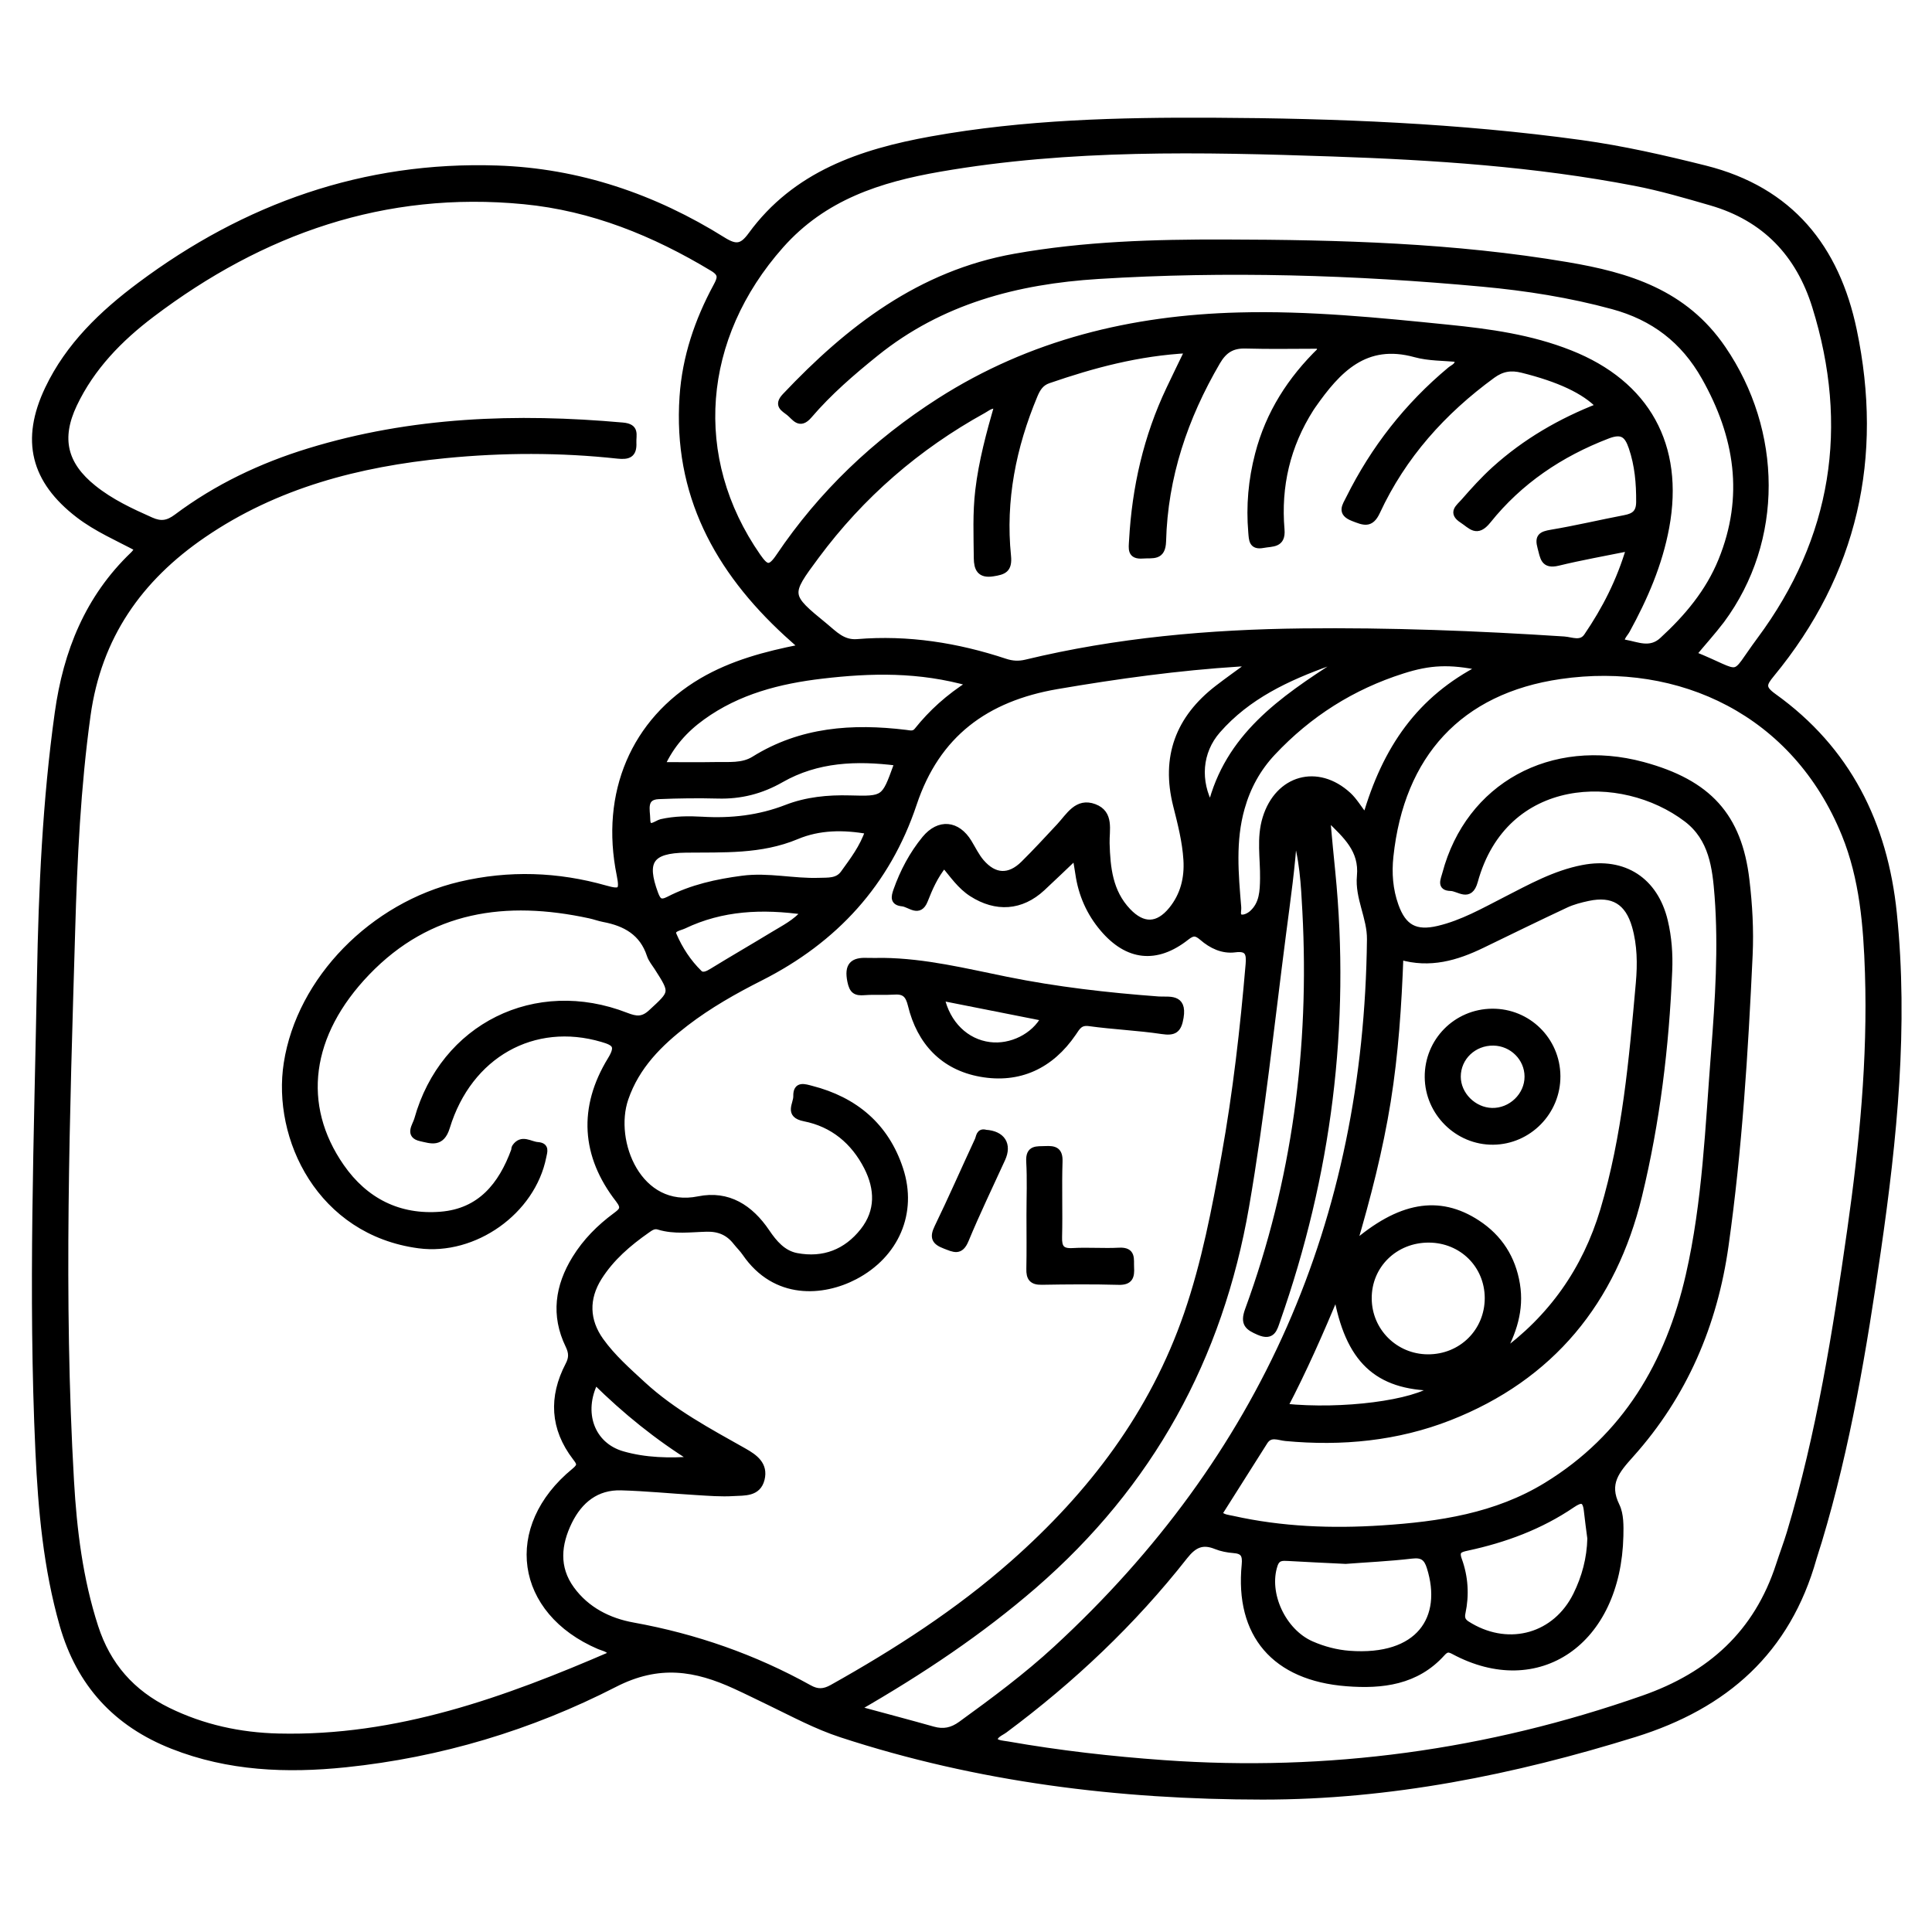 <?xml version="1.0" encoding="utf-8"?>
<!-- Generator: Adobe Illustrator 23.0.0, SVG Export Plug-In . SVG Version: 6.00 Build 0)  -->
<svg version="1.0" xmlns="http://www.w3.org/2000/svg" xmlns:xlink="http://www.w3.org/1999/xlink" x="0px" y="0px"
	 viewBox="0 0 3000 3000" style="enable-background:new 0 0 3000 3000;" xml:space="preserve">
<style type="text/css">
	.st0{stroke:#000000;stroke-width:10;stroke-miterlimit:10;}
</style>
<g id="Layer_1">
</g>
<g id="Layer_2">
	<g>
		<path class="st0" d="M214.6,851.8c-31.9-17-64.2-30.8-92.3-52.3c-69.6-53.4-85.5-116-47.5-195.7c32-67.1,84.4-117.1,142.7-160.6
			C381.6,320.6,565.7,255.2,771.7,262c126.5,4.1,243.7,44,350.9,111.1c20.3,12.7,30,11.1,43.9-8c68.9-94.4,170.6-128.6,279.6-148.3
			c144.8-26.1,291-29.7,437.5-29c191,0.9,381.7,8.5,571.2,34.6c65.2,9,129.1,23.6,193,39.6c132.4,33.3,203.6,122.9,230.4,250.7
			c41.4,197.4,1.8,377.1-127.7,534.1c-12.5,15.2-15,21.6,3.4,34.8c115.1,82.4,172.3,197.8,186.5,336.5
			c18,175.7,0.4,349.9-24.7,523.5c-22,152.1-47.1,303.7-91.6,451.4c-2.7,8.9-5.7,17.6-8.3,26.5c-40.5,144-136.5,229-277.6,272.9
			c-188.5,58.6-379.8,97.1-577.7,97c-222.7-0.1-441.6-26.9-654.1-96.5c-38.9-12.7-74.7-32.1-111.4-49.8
			c-17.5-8.4-34.9-17.1-52.6-25.2c-62.2-28.6-119.2-38.3-188.1-3c-130.4,66.9-271,109.2-418,124.4c-91.2,9.4-181.3,5.8-268.1-28.4
			c-87.9-34.6-144.6-96.5-170.7-187.8C72.4,2435,64.2,2344.7,60,2253.9c-11.4-245.6-2-491.1,2.4-736.7c2.5-137.1,8.6-274,27.6-410.1
			c13.2-94.7,46.9-178.7,117.1-245.8C209.6,859,211.4,855.9,214.6,851.8z M1242.6,1005.8c-1.5-3.9-1.5-5-2.1-5.5
			c-6.2-5.6-12.5-11.1-18.6-16.7c-107.6-98.9-172-216.9-161.7-367.7c4.1-61.2,23.4-117.8,52.3-171.3c6.8-12.6,8.9-19.5-5.7-28.3
			c-90.7-54.7-187.2-94-293.2-104.2c-216.6-21-407.4,46.5-578.3,175.9c-49.7,37.6-93.3,82.2-120.6,139.8
			c-25.1,52.9-15.4,93.7,30.3,130.3c27,21.7,57.9,36.1,89.4,50.1c15.5,6.9,26.3,5.2,40.1-5.1c62.1-46.5,131.3-79.4,205.4-102.1
			c159.4-48.9,322.2-54.6,486.9-39.9c21.8,1.9,15.8,14,16.4,26.5c0.9,18.5-7.8,21.3-23.9,19.6c-89.3-9.7-178.8-9.5-268.1-0.7
			c-134.4,13.2-262.6,46.3-375.7,123.7c-99.3,67.9-162.9,157.9-179.9,280.7c-15.4,111.4-20.7,223.2-23.9,335.2
			c-8.3,284.4-18.2,569-1.8,853.4c4.4,76.7,13.8,153,37.7,226.8c19.4,60,56.9,102.5,113.2,130.1c54.3,26.6,112.1,39,171.7,40.4
			c184.2,4.4,352.5-56.4,518.5-128.3c-5.8-8.9-13.8-9.6-20.4-12.4c-126.3-54-145-184.4-38.4-271.7c10.7-8.7,8.3-12.7,1.6-21.4
			c-34.6-45.2-36.9-93.5-11-143.2c5.9-11.2,5.5-19.6,0.1-30.8c-22.6-46.7-16.1-91.7,10.5-134.8c16.3-26.4,37.8-48,62.6-66.3
			c10-7.4,15.1-11.8,4.7-25.2c-53.2-68.3-57.9-142.6-12.3-217c13.4-21.9,6.7-26.8-13.2-32.6c-106.5-31.4-207.1,24.3-241.6,137.2
			c-8.2,26.9-24.4,20.3-40,16.9c-20.5-4.4-8.1-19.3-5.4-29c40.3-144.4,183.6-215.6,324.1-160.8c15.2,5.9,25.6,7.4,39-5
			c34.1-31.5,34.9-30.6,9.3-70.5c-4-6.2-9.1-12.2-11.3-19.1c-11.5-35.1-38.3-49.8-72-56.1c-7.3-1.4-14.3-4.1-21.5-5.6
			c-130.2-28.2-249.5-11.7-346.1,88.8c-92.2,96-106.7,206.1-40,302c37,53.2,89.7,80,155,74.6c61.2-5,94.1-45.8,113.9-99.8
			c0.6-1.7,0.2-3.9,1.2-5.3c10.4-15.3,23.2-3.8,35.1-3c13.7,1,10,9.9,8.4,17.9c-16.9,84.8-106.9,148.5-192.8,137.1
			c-153.3-20.4-223-166.1-204.9-282.3c20.3-130.4,133.4-245.1,269.2-277.1c75.7-17.8,151-15.2,225.3,5.9
			c24.2,6.9,27.5,3.7,22.5-21.3c-25.9-127.2,22.5-239,127.3-300.8C1137,1030.2,1188.7,1016.5,1242.6,1005.8z M1943.7,1030
			c-10.4,0-14.6-0.2-18.9,0c-95.2,6-189.5,19-283.6,35.1c-110.4,19-186.5,74.7-222.6,183c-41.1,123-122.3,211.4-237.7,269.8
			c-40.4,20.4-80,42.8-116.1,70.5c-40.9,31.4-76.6,66.7-94,117.4c-23,66.9,20.7,175.8,114,156.8c45.7-9.3,80.1,12.9,105.6,50.7
			c11.5,17,25.3,33.4,46.6,37.4c41.9,7.9,77.3-5.9,103.5-39.1c24.5-31.1,23.1-65.9,6-99.5c-20.4-39.9-52.9-67.2-97.4-75.9
			c-26.7-5.3-12-21.7-12.3-33.9c-0.5-19.1,12.7-14,23-11.4c67.7,17.3,115.8,57.8,137.7,124.7c22.2,67.6-6.7,133-70.2,166.3
			c-49.2,25.8-123.2,32-170-36.3c-4.2-6.1-9.6-11.3-14.2-17.1c-11.7-15-26.5-21.4-45.9-20.9c-24.9,0.6-50,4.4-74.6-3.2
			c-7.2-2.3-12.8,1.9-17.9,5.5c-29,20.3-55.7,43.1-74.9,73.5c-20.7,32.9-19.8,67.2,2.8,98.7c18.5,25.8,42.2,46.6,65.4,68
			c46.8,43.1,102.5,72.7,157.3,103.6c16.6,9.4,32.6,20.7,27,43.1c-5.6,22.5-26.5,20.3-43.2,21.3c-19.3,1.2-38.9-0.4-58.3-1.6
			c-38.8-2.3-77.5-6.2-116.3-7.3c-38.6-1.1-64.8,20.5-81,53.4c-17.2,35.1-21,71.4,3.6,105.2c23.6,32.4,58.1,49.8,96,56.6
			c96.6,17.5,187.7,49.3,273.4,96.9c12.7,7.1,22.9,6.7,35.8-0.5c99.6-55.8,195.2-117.3,281.1-193.1
			c121.5-107.3,216.8-232.5,270.1-387.3c27.5-80,43.3-162.8,58.2-245.6c17.7-98.4,29-197.8,37.5-297.5c1.5-17.1-1.4-26.1-21.3-23.5
			c-19.5,2.6-36.7-5.9-50.9-18.2c-9.6-8.2-14.7-8.5-25.1-0.3c-46.4,36.5-91,31.5-129.1-13.5c-20.8-24.5-33.4-53.1-38-85.1
			c-1.3-9.3-3.1-18.5-4.6-27.2c-18.4,17.5-35.1,33.6-52,49.3c-32.6,30.2-71.4,32.7-109,8.6c-17.9-11.5-29.5-28.8-43.2-45.2
			c-14.8,18.3-22.7,36.9-30.2,55.9c-8.7,21.8-22.8,5.5-34.6,4.3c-14.2-1.4-12.6-9.5-9-19.7c10.3-29.1,24.6-56.1,44.1-79.9
			c21.9-26.6,50.1-23.8,67.9,5.5c6.2,10.2,11.5,21.3,19.1,30.3c20.6,24.1,44,25.1,66.4,2.9c19.1-18.9,37.3-38.7,55.6-58.3
			c14.9-16,27.3-39.8,53.9-29.8c25.8,9.7,18.3,35.3,18.8,55.9c1.1,38.4,4.8,75.8,33.2,105.7c23.3,24.5,46.7,24.2,68.2-2.1
			c18.4-22.6,25-49.1,23.2-77.9c-1.8-28.8-9-56.7-16-84.4c-18.9-75,3.7-134.9,64.1-181.6C1906.5,1056.8,1922.8,1045.3,1943.7,1030z
			 M1892.7,2350.5c6.3,6.4,13.9,6.6,21.1,8.2c76.6,17.1,154.3,20,232.2,14.9c89.2-5.8,177.2-18.9,255.4-66.8
			c122.9-75.2,189.9-189.7,221.2-326.4c26.1-114.1,30.3-231.2,39.4-347.5c6.2-80.4,11.5-161,5.4-241.6
			c-3.4-44.3-8.7-89.6-48.3-119.7c-101.1-76.8-283.1-71.3-329.3,96.8c-7.7,27.9-24.5,10.3-37.1,10.1c-17.2-0.4-10.6-12.3-8.1-22
			c36.2-136.1,164.6-206.7,306.5-168.4c101.6,27.5,148.7,79.2,160.4,178.2c4.6,38.6,6.8,77.5,5,116.6
			c-7,150.9-16.3,301.6-37.4,451.3c-17.2,122.4-64,231.9-146.6,324.1c-22.5,25.1-39.8,44.9-22.5,80.1c6.5,13.3,6.1,31,5.8,46.6
			c-3.8,165.4-127.9,249-258.2,179c-7.8-4.2-11.9-4.2-18.4,3c-40,44.5-93.2,50.7-148,46.4c-111.7-8.6-168.7-75.4-158.1-183.6
			c1.5-15.6-2.2-22.1-17.6-23.2c-9.1-0.7-18.6-2.5-27.1-5.9c-21.3-8.7-34.6-2.4-49,15.9c-80.6,102.6-174.7,191.5-279.4,269.4
			c-6.2,4.6-15,7.1-16.8,16.4c6.3,5.5,13.9,5.3,21.2,6.6c80.3,14.1,161.1,23.3,242.6,29.1c255.4,18.2,503.2-15.7,744.8-100.4
			c104.3-36.5,176.6-101.7,210.9-207.5c5.4-16.7,11.7-33.2,16.8-50c46.2-153.9,71.3-312.1,93.9-470.6
			c18.8-132.2,31.8-265,27.5-398.8c-2.4-73.3-8.3-146.7-36.2-215.4c-76.9-189.3-256-272.9-441.9-246
			c-157.1,22.7-247.3,122.6-264.1,280.2c-2.8,26.1-0.9,51.9,8,76.8c12.2,34.2,31.3,44.6,66.8,36.2c37.3-8.8,70.4-27.7,104.2-45
			c38.7-19.8,76.9-41.2,120.3-49.5c63.7-12.3,111.8,19.3,126.8,82.1c6.1,25.5,7.9,51.4,6.8,77.3c-4.9,117.8-19,234.5-46.8,349.1
			c-39.8,163.9-136.1,282-294.3,344.1c-81.2,31.8-167.1,40.1-254.2,31.9c-10.9-1-24-8-32.8,6
			C1939.9,2275.9,1916.2,2313.3,1892.7,2350.5z M2628.9,1016.1c81.2,32.7,57.1,41,104-22.2c116.7-157.1,144.1-331.7,85.9-518.4
			c-25.3-81.1-77.9-137.1-161.9-161.4c-39.1-11.3-78.1-22.8-118.2-30.5c-155.1-29.9-312.1-40.2-469.6-45.6
			c-203.9-7-407.8-11.4-610,23.7c-93.2,16.2-180,43.7-247,119.3c-126.8,143.1-142.4,329.8-35.7,483.1c12.9,18.5,19.2,21.2,33.3,0.3
			c66-98,150-177.9,249.6-241.6c141.6-90.5,298.3-128.3,464.2-132.6c108.6-2.9,216.6,8,324.5,18.9c64.6,6.5,128.7,15.3,189.7,39.5
			c119.5,47.2,172.7,143.6,149.3,270.1c-10.6,57.2-33.3,109.5-61.1,160.2c-3.1,5.7-15.1,17.2-2.2,19.5c18.5,3.2,38.7,13.5,57.7-4
			c38.7-35.5,71.9-75,91.8-124c40.4-99.3,25.5-193.4-26.2-284.9c-32.5-57.5-79.3-93.1-142.6-110.3c-66.4-18.1-134.1-28.7-202.2-35
			c-198.6-18.4-397.6-24.4-597-12c-126.5,7.9-244.6,38.9-345.5,120.2c-36.9,29.7-72.7,60.6-103.5,96.6c-14.7,17.2-21.9,2.7-30.9-4.4
			c-7.9-6.3-19.3-11.2-6.1-25.2c99.2-105,210-190.4,356.9-216.5c107.9-19.2,216.5-22.3,326-22c178.1,0.4,355.6,5.3,531.5,35.1
			c94.4,16,181.8,42.2,241.4,129.6c87.5,128.2,90.2,296.8-2,421.4C2659.1,981.3,2643.6,998.3,2628.9,1016.1z M2051.1,543.6
			c-1-2.4-2.1-4.7-3.1-7.1c-37.9,0-75.9,0.8-113.8-0.3c-21-0.6-33.6,7.3-44.3,25.6c-50.4,86.3-81.6,178.3-84.2,278.6
			c-0.7,25.8-15.9,20.7-31.1,21.9c-19.7,1.5-17.1-10.4-16.4-23c4.5-82.1,22.4-160.9,57.8-235.3c9.2-19.4,18.6-38.7,29.2-60.6
			c-77.8,4-148,23-217.3,46.9c-12,4.1-17.3,13-21.7,23.5c-33.4,79.9-50.1,162.9-41.3,249.4c2.2,21.5-6.6,24.2-23.2,26.8
			c-20,3.2-24.4-7.4-24.6-23.2c-0.3-35.1-1.9-70.2,2.3-105.4c5.3-44.9,17.1-88.3,29.6-131.8c-10.2-1.8-15.8,3.8-22,7.2
			c-102.9,56.8-189.8,132-259.9,226.5c-45,60.6-45,61.2,13.9,109.3c14.5,11.9,27.5,26.7,50.3,24.8c78.5-6.5,154.9,5.6,229.4,30.3
			c10.9,3.6,21.1,4.2,32.5,1.5c141.2-34.1,285-46.8,429.7-48.4c135.3-1.5,270.5,3.7,405.5,12.5c12,0.8,26.7,8.3,36-5.5
			c28.1-41.3,50.8-85.2,66.1-137.3c-39.3,8-75.5,14.3-111.1,23c-22.7,5.5-22.8-8.3-27-23.4c-4.7-16.9,1.3-20,16.5-22.6
			c38.2-6.4,76.1-15.4,114.2-22.7c14.7-2.8,22.4-8.6,22.5-25.3c0.2-29-2.2-57.1-11.6-84.8c-6.8-19.9-15-27.3-38-18.4
			c-73.4,28.2-136.6,70.7-185.6,131.9c-17.3,21.6-26.1,7.9-39.6-0.8c-17.9-11.5-5.2-19.6,2.2-28.1c15.2-17.4,30.6-34.5,47.9-50.2
			c47.8-43.2,102.4-74.8,162.8-98.3c-23-24.4-63.6-42.9-120-56.9c-17.3-4.3-31.3-2.3-46.4,8.7c-77,56.2-138.9,125.1-179.2,211.9
			c-9.9,21.3-20.6,16.1-37,9.8c-20.6-8-11.9-18.7-6.2-30.2c38.5-77.4,90.6-144,157-199.4c5.1-4.3,14-6.6,11.5-17.5
			c-21.9-2.3-44.7-1.6-65.7-7.4c-78-21.6-120.7,24.6-159.4,79.9c-1.1,1.5-2.1,3-3.1,4.6c-36.6,57.5-51.4,120.5-45.6,188.1
			c2,23.8-14.1,20.8-28.3,23.5c-17.5,3.3-17-8.1-18-19.5c-3.5-40.9,0.1-81.1,10.5-121C1970.3,641.9,2004.2,589.1,2051.1,543.6z
			 M2101.5,1933.6c71.8-62.5,132.8-73.1,192.2-34.3c34.5,22.5,54.9,54.7,61.5,95.1c6.5,39.3-5.4,75.1-24.7,109.4
			c79-57.1,131.5-131.8,159.3-224.5c34.4-115.2,44.7-234.1,55.3-352.9c2.6-29.4,2.3-59.3-6-88.3c-10.9-38.1-34.5-52.4-73.4-44
			c-11.7,2.5-23.6,5.6-34.3,10.6c-43.6,20.4-86.7,41.5-130,62.5c-40,19.4-81,31.5-127.2,18c-2.8,76.3-7.8,151.1-19.7,225.2
			C2142.4,1785.2,2123.6,1858.6,2101.5,1933.6z M1329.3,2653.4c44.9,12.2,82.2,22,119.4,32.5c16.3,4.6,29.6,1.9,43.7-8.3
			c51-37,101.6-74.5,147.9-117.2c322-296.7,482.5-664.8,487.3-1101.8c0.4-33.8-18.8-64.5-15.6-98.2c3.9-40.8-22.1-63.3-47.8-88.6
			c-1.7,4.1-3,5.7-2.9,7.2c2.2,24.9,4.6,49.7,7.1,74.6c23.7,238.6-6,470.6-85.4,696.6c-4.5,12.9-7.3,26.9-28,18
			c-16.9-7.3-24.6-12.6-16.9-33.8c73.3-200.1,100.5-407.2,89.2-619.5c-2.2-41.5-4.3-83.5-17.7-124.4c-3,53.8-10.8,106.7-17.6,159.5
			c-18.3,141.2-33.1,282.7-57.4,423.2c-40.8,235.7-148.4,431.8-329.2,588.6C1522.5,2533.5,1432.2,2594.2,1329.3,2653.4z
			 M2300.7,1036.4c-49.7-10.5-80.6-8.9-122.9,4.6c-78.4,24.9-145.6,67.5-201.8,127.4c-23.2,24.7-39,53.5-48.2,86.2
			c-14.5,51.1-9.7,102.7-5.4,154.3c0.5,5.8-3.3,15,5.4,16.2c5.3,0.8,12.7-3,17.1-7.1c15.7-14.5,16.4-34,16.7-53.8
			c0.5-31.3-5.7-62.9,3.9-93.8c19.2-62.1,80.3-79.3,128-35.5c9,8.3,15.4,19.4,27.1,34.6C2151.5,1162.4,2204.6,1085.4,2300.7,1036.4z
			 M1507.4,1060.9c-80.2-22.9-155.4-20.9-230.6-12.1c-66.6,7.8-130.8,24.1-186.4,64.3c-27.1,19.5-48.6,43.4-63.1,75.3
			c30.4,0,57.2,0.4,84-0.1c20.2-0.4,41.8,2.2,59.7-9c73.1-45.6,152.8-51,235.3-41c6.3,0.8,12.9,2.8,17.9-3.5
			C1446.6,1106.8,1472.8,1082.8,1507.4,1060.9z M2089.5,2423.4c-33.1-1.6-60.9-2.9-88.6-4.5c-9.6-0.5-17.8-1.2-21.9,11
			c-14.8,44.4,12.8,103.9,57.2,123.4c18.9,8.3,39.1,13.5,58.8,15c109.2,8.2,150.3-55.6,125.4-134.8c-4.6-14.7-11.5-20.3-28.1-18.3
			C2156.4,2419.4,2120.3,2421,2089.5,2423.4z M2469.8,2388.8c-1.9-14.6-3.9-29.2-5.5-43.8c-2.1-18.1-9.6-17.8-23-8.7
			c-49.5,33.7-104.7,54.1-162.9,66.6c-11.6,2.5-18.7,4.6-13.2,19.5c9.6,26.5,11.3,54.3,5.4,81.9c-2.7,12.6,4.3,16.2,12.5,21
			c61.7,35.8,132.9,15.4,164.5-48.4C2461.2,2449.4,2469.1,2420,2469.8,2388.8z M2218.8,1924.5c-53-0.2-94.2,40.2-93.8,91.9
			c0.3,50.7,41.1,91.3,92,91.6c52.5,0.3,93.6-40.4,93.5-92.6C2310.2,1964.3,2270.3,1924.8,2218.8,1924.5z M1348.6,1290.2
			c-38.8-7-76.6-6.6-111.6,8.1c-55.9,23.4-113.8,20-172,20.7c-55.5,0.7-66.5,18.6-47.9,68.8c4.5,12.1,8.8,15.7,21.6,9.1
			c35.7-18.4,74.4-26.9,114.1-32.1c40-5.3,79.4,4.7,119.1,3.3c13.8-0.5,28.7,1.2,38.1-11.9
			C1324.4,1336.1,1339.8,1316.4,1348.6,1290.2z M1392.5,1183.8c-62.5-7.8-123.5-5.7-179.9,26.5c-30.8,17.6-62.8,25.7-98,24.7
			c-30.6-0.8-61.2-0.4-91.7,0.9c-25.3,1-18.3,22.6-18.2,35.9c0.1,20.6,15.5,6.6,22.1,5.1c21.2-4.8,42.4-4.9,63.6-3.7
			c45,2.7,88.5-2.2,130.8-18.6c31.4-12.2,64.5-15.4,98.2-14.5c54,1.5,54,1.2,72.9-50.9C1392.4,1188.6,1392.3,1187.6,1392.5,1183.8z
			 M1994.4,2184.6c90.5,9.3,202.1-5.4,234.2-30c-90.4-1.2-135.1-42.8-153.2-146.3C2049.7,2069.5,2024.8,2126.5,1994.4,2184.6z
			 M1250.2,1415.5c-66.7-9.5-129.1-6.7-188.5,21.7c-6.5,3.1-20.3,4.6-16,14.7c9.4,22,22.7,42.4,40,59.3c5.4,5.3,13.1,1.7,19.9-2.5
			c31.4-19.3,63.3-37.7,94.7-56.8C1217.3,1441.5,1235.5,1432.8,1250.2,1415.5z M2079.1,1029.5c-8.3-0.5-12.1-1.8-15-0.8
			c-65,23.2-127,52.1-173.5,105.2c-29.3,33.4-32.4,79.3-10.5,119C1906.7,1144.1,1989.9,1086.8,2079.1,1029.5z M924.3,2144.8
			c-24.5,48.5-6.1,99.7,42.2,113.6c35.5,10.2,73.1,11.1,111,8.1C1021.4,2231.8,971.1,2191,924.3,2144.8z"/>
		<path class="st0" d="M1371.4,1492.4c65.1,0.8,127.9,16.4,191.2,29.2c77.9,15.8,156.8,24.8,236.1,30.7c15.9,1.2,39.7-5.3,34.2,27.5
			c-3.2,19.3-9.3,23.8-28.5,20.9c-37.4-5.6-75.4-7.1-112.9-12.3c-15-2.1-19,6.5-25.3,15.7c-34.7,50.7-83.8,73.7-143.6,62.9
			c-57.9-10.5-94-49.2-107.9-106.5c-3.7-15.2-9.6-22.1-25.4-21.1c-15.7,1-31.5-0.3-47.1,0.9c-13.4,1.1-18.5-1.9-21.5-16.9
			c-4.8-23.9,3.3-32,25.7-31C1354.8,1492.7,1363.1,1492.4,1371.4,1492.4z M1461.5,1548.8c9,41.5,38.5,69.7,75.1,74.3
			c33.5,4.3,69.5-13.6,85-42.6C1569.2,1570.1,1517.1,1559.8,1461.5,1548.8z"/>
		<path class="st0" d="M1598.9,1886.9c0-27.8,1.2-55.7-0.4-83.4c-1.2-21,11.7-18.3,24.8-18.9c14.2-0.7,22.2,1.5,21.6,19.1
			c-1.3,38.9,0.3,77.9-0.7,116.8c-0.5,16.5,3.7,23.5,21.4,22.5c24-1.4,48.2,0.7,72.3-0.6c21.5-1.1,17.4,13,18.1,25.6
			c0.8,13.9-1.3,22.6-18.9,22.1c-39.8-1.1-79.7-0.8-119.5-0.1c-14.9,0.3-19.3-5.8-18.9-19.8
			C1599.3,1942.5,1598.9,1914.7,1598.9,1886.9z"/>
		<path class="st0" d="M1530.6,1759.3c25.5,1.7,35.7,17.8,25.5,40.1c-19.1,41.9-39.2,83.4-56.8,125.9c-8.2,19.9-18,14.1-32,8.8
			c-15.5-5.9-19.1-12.4-11.4-28.2c21.7-44.7,41.6-90.3,62.6-135.4C1520.8,1765.7,1520.4,1756.3,1530.6,1759.3z"/>
		<path class="st0" d="M2418,1670.9c0.4,55.4-44.4,101.1-99.5,101.6c-55,0.5-100.8-44.8-101.2-100c-0.4-55.7,43.9-100.7,99.6-101.2
			C2372.5,1570.8,2417.6,1615.2,2418,1670.9z M2319.1,1618.6c-30.9-0.5-55.8,23.2-55.8,53.2c0,28.2,24.6,52.8,53.3,53.6
			c29.9,0.8,55.9-24.2,55.7-53.8C2372.2,1642.8,2348.4,1619.1,2319.1,1618.6z"/>
	</g>
</g>
</svg>
